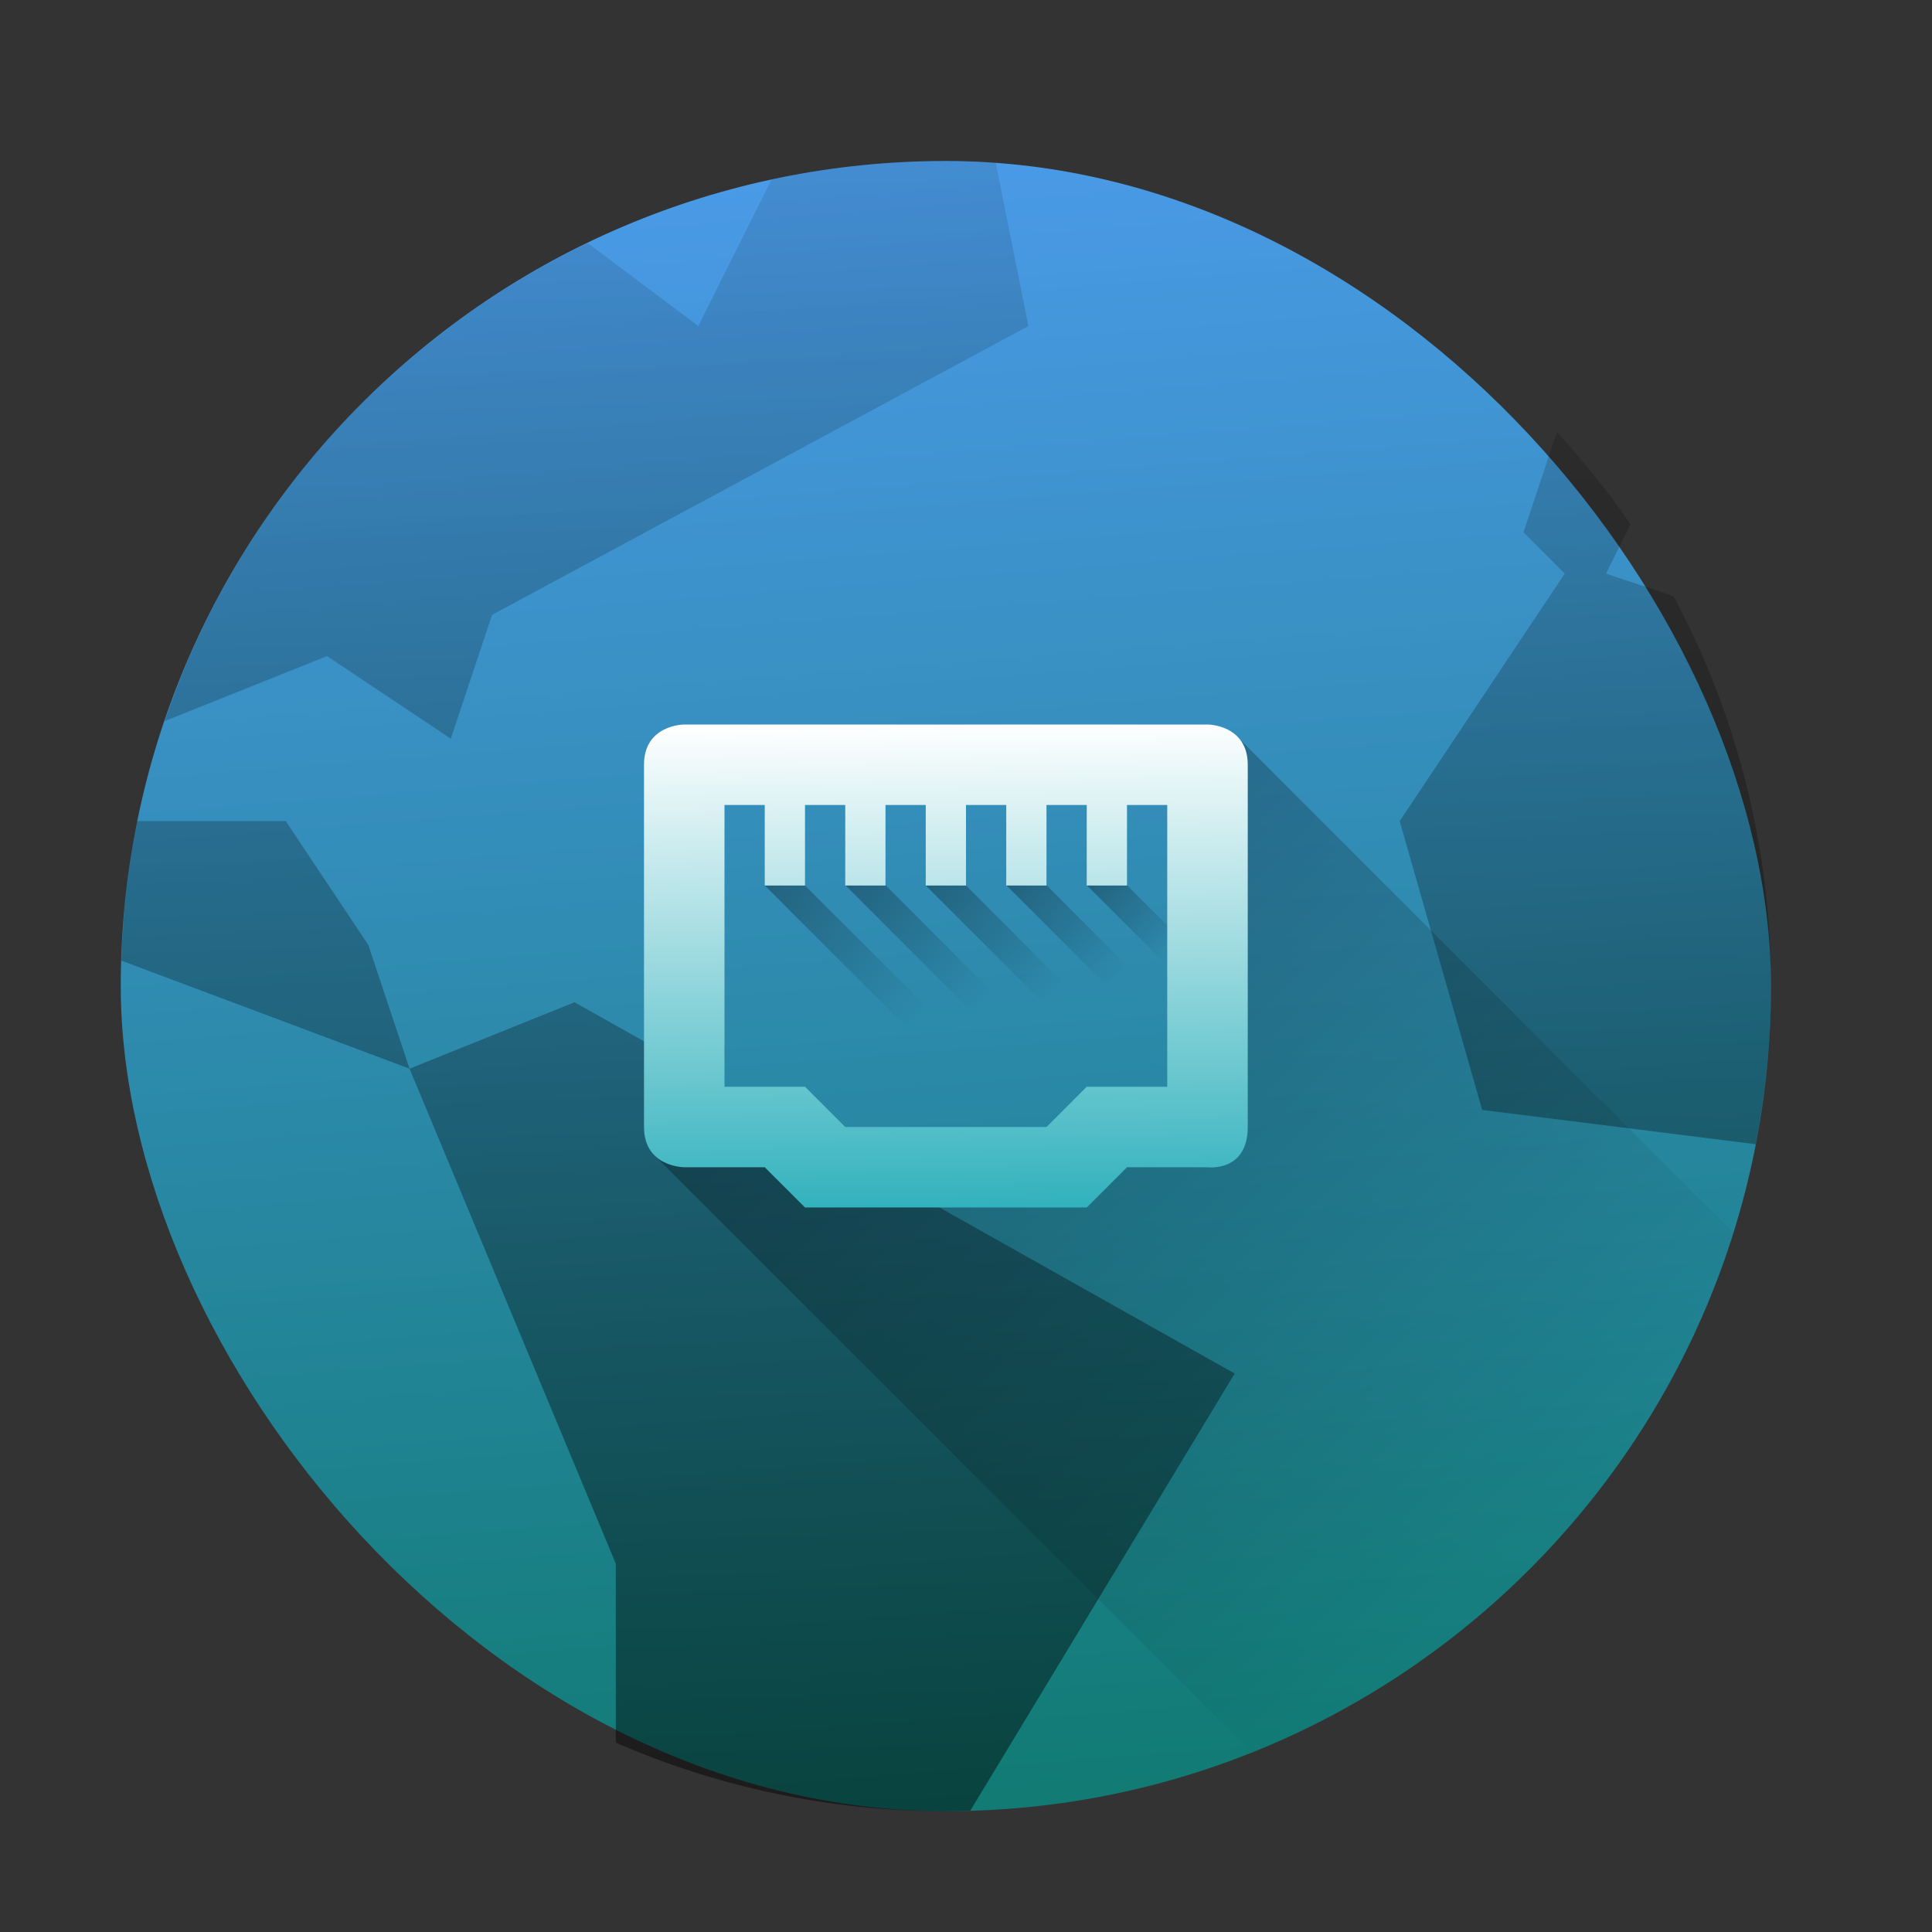 <?xml version="1.0" encoding="UTF-8" standalone="no"?>
<!-- Created with Inkscape (http://www.inkscape.org/) -->

<svg
   xmlns:dc="http://purl.org/dc/elements/1.1/"
   xmlns:cc="http://creativecommons.org/ns#"
   xmlns:rdf="http://www.w3.org/1999/02/22-rdf-syntax-ns#"
   xmlns:svg="http://www.w3.org/2000/svg"
   xmlns="http://www.w3.org/2000/svg"
   xmlns:xlink="http://www.w3.org/1999/xlink"
   xmlns:sodipodi="http://sodipodi.sourceforge.net/DTD/sodipodi-0.dtd"
   xmlns:inkscape="http://www.inkscape.org/namespaces/inkscape"
   version="1.1"
   id="svg10218"
   width="48"
   height="48"
   viewBox="0 0 48 48"
   sodipodi:docname="knetwalk.svg"
   inkscape:version="0.92.3 (2405546, 2018-03-11)">
  <rect x="0" y="0" width="48" height="48" fill="#333333" stroke="none"/>
  <defs
     id="defs10222">
    <linearGradient
       inkscape:collect="always"
       id="linearGradient953">
      <stop
         style="stop-color:#000000;stop-opacity:1;"
         offset="0"
         id="stop949" />
      <stop
         style="stop-color:#000000;stop-opacity:0;"
         offset="1"
         id="stop951" />
    </linearGradient>
    <linearGradient
       inkscape:collect="always"
       id="linearGradient906">
      <stop
         style="stop-color:#000000;stop-opacity:1;"
         offset="0"
         id="stop902" />
      <stop
         style="stop-color:#000000;stop-opacity:0;"
         offset="1"
         id="stop904" />
    </linearGradient>
    <linearGradient
       inkscape:collect="always"
       id="linearGradient862">
      <stop
         style="stop-color:#ffffff;stop-opacity:1;"
         offset="0"
         id="stop858" />
      <stop
         style="stop-color:#28aeba;stop-opacity:1"
         offset="1"
         id="stop860" />
    </linearGradient>
    <linearGradient
       inkscape:collect="always"
       id="linearGradient848">
      <stop
         style="stop-color:#000000;stop-opacity:1;"
         offset="0"
         id="stop844" />
      <stop
         style="stop-color:#000000;stop-opacity:0;"
         offset="1"
         id="stop846" />
    </linearGradient>
    <linearGradient
       inkscape:collect="always"
       id="linearGradient840">
      <stop
         style="stop-color:#117b74;stop-opacity:1"
         offset="0"
         id="stop836" />
      <stop
         style="stop-color:#4a9ae7;stop-opacity:1"
         offset="1"
         id="stop838" />
    </linearGradient>
    <linearGradient
       inkscape:collect="always"
       xlink:href="#linearGradient840"
       id="linearGradient842"
       x1="27.096"
       y1="43.413"
       x2="24"
       y2="4.002"
       gradientUnits="userSpaceOnUse"
       gradientTransform="matrix(1.025,0,0,1.025,-1.1,-0.1)" />
    <linearGradient
       inkscape:collect="always"
       xlink:href="#linearGradient848"
       id="linearGradient850"
       x1="26.776"
       y1="59.731"
       x2="24.586"
       y2="-6.125"
       gradientUnits="userSpaceOnUse"
       gradientTransform="matrix(1.025,0,0,1.025,-1.1,-0.1)" />
    <linearGradient
       inkscape:collect="always"
       xlink:href="#linearGradient862"
       id="linearGradient864"
       x1="23.778"
       y1="17.975"
       x2="23.92"
       y2="30.556"
       gradientUnits="userSpaceOnUse"
       gradientTransform="translate(-1)" />
    <linearGradient
       inkscape:collect="always"
       xlink:href="#linearGradient906"
       id="linearGradient908"
       x1="23"
       y1="20"
       x2="39.639"
       y2="36.639"
       gradientUnits="userSpaceOnUse" />
    <linearGradient
       inkscape:collect="always"
       xlink:href="#linearGradient953"
       id="linearGradient955"
       x1="27.5"
       y1="21.5"
       x2="29.417"
       y2="23.417"
       gradientUnits="userSpaceOnUse" />
    <linearGradient
       inkscape:collect="always"
       xlink:href="#linearGradient953"
       id="linearGradient957"
       x1="25.5"
       y1="21.5"
       x2="28"
       y2="24"
       gradientUnits="userSpaceOnUse" />
    <linearGradient
       inkscape:collect="always"
       xlink:href="#linearGradient953"
       id="linearGradient959"
       x1="23.496"
       y1="21.504"
       x2="26.409"
       y2="24.417"
       gradientUnits="userSpaceOnUse" />
    <linearGradient
       inkscape:collect="always"
       xlink:href="#linearGradient953"
       id="linearGradient961"
       x1="21.5"
       y1="21.5"
       x2="24.614"
       y2="24.614"
       gradientUnits="userSpaceOnUse" />
    <linearGradient
       inkscape:collect="always"
       xlink:href="#linearGradient953"
       id="linearGradient963"
       x1="19.496"
       y1="21.504"
       x2="22.992"
       y2="25"
       gradientUnits="userSpaceOnUse" />
  </defs>
  <sodipodi:namedview
     pagecolor="#ffffff"
     bordercolor="#666666"
     borderopacity="1"
     objecttolerance="10"
     gridtolerance="10"
     guidetolerance="10"
     inkscape:pageopacity="0"
     inkscape:pageshadow="2"
     inkscape:window-width="1920"
     inkscape:window-height="1020"
     id="namedview10220"
     showgrid="false"
     inkscape:zoom="14.06"
     inkscape:cx="19.812104"
     inkscape:cy="17.581344"
     inkscape:window-x="0"
     inkscape:window-y="30"
     inkscape:window-maximized="1"
     inkscape:current-layer="svg10218">
    <inkscape:grid
       type="xygrid"
       id="grid866" />
  </sodipodi:namedview>
  <rect
     width="41"
     x="3"
     y="4"
     rx="20.5"
     height="40.998"
     id="rect37"
     style="fill:url(#linearGradient842);fill-opacity:1;stroke-width:1.577" />
  <path
     d="m 23.5,4 c -1.489,0 -2.936,0.164 -4.332,0.462 L 17.35,8.1 14.603,6.04 C 9.677,8.409 5.861,12.674 4.093,17.914 L 8.125,16.301 11.2,18.351 12.225,15.276 25.55,8.101 24.738,4.041 C 24.328,4.017 23.916,4.002 23.5,4.002 M 38.681,10.733 37.85,13.226 l 1.025,1.025 -4.1,6.15 2.05,7.175 6.798,0.852 c 0.244,-1.271 0.377,-2.581 0.377,-3.926 0,-3.51 -0.878,-6.806 -2.421,-9.69 L 39.9,14.251 40.51,13.028 C 39.962,12.214 39.337,11.459 38.681,10.733 M 3.407,20.401 c -0.226,1.123 -0.355,2.283 -0.391,3.466 L 10.175,26.551 9.15,23.476 7.1,20.401 Z M 10.175,26.551 15.3,38.85 v 4.447 C 17.81,44.388 20.58,45 23.5,45 c 0.203,0 0.404,-0.008 0.607,-0.014 L 30.675,34.125 14.275,24.901 Z"
     id="path39"
     inkscape:connector-curvature="0"
     style="opacity:0.6;fill:url(#linearGradient850);fill-opacity:1;fill-rule:evenodd;stroke-width:1.577"
     sodipodi:nodetypes="cccccccccccccccccscccccccccccccscccc" />
  <path
     style="opacity:0.3;fill:url(#linearGradient908);fill-opacity:1;stroke:none;stroke-width:4.225;stroke-linecap:round;stroke-linejoin:round;stroke-miterlimit:4;stroke-dasharray:none;stroke-dashoffset:0;stroke-opacity:1;paint-order:normal"
     d="M 30.602 18.168 L 30.406 24.711 L 29.385 28.186 L 19.42 28.379 L 16.211 28.656 L 31.094 43.539 C 36.796 41.274 41.231 36.543 43.07 30.637 L 30.602 18.168 z "
     id="rect879" />
  <path
     style="opacity:0.3;fill:url(#linearGradient961);fill-opacity:1;stroke:none;stroke-width:2.367;stroke-linecap:round;stroke-linejoin:round;stroke-miterlimit:4;stroke-dasharray:none;stroke-dashoffset:0;stroke-opacity:1;paint-order:normal"
     d="M 21.5 21.5 L 21.004 21.996 L 28.008 29 L 29.008 29 L 22.004 21.996 L 22 22 L 21.5 21.5 z "
     id="path923" />
  <path
     style="opacity:0.3;fill:url(#linearGradient957);fill-opacity:1;stroke:none;stroke-width:2.367;stroke-linecap:round;stroke-linejoin:round;stroke-miterlimit:4;stroke-dasharray:none;stroke-dashoffset:0;stroke-opacity:1;paint-order:normal"
     d="M 25.5 21.5 L 25.004 21.996 L 31 27.992 L 31 26.992 L 26.004 21.996 L 26 22 L 25.5 21.5 z "
     id="path921" />
  <path
     style="opacity:0.3;fill:url(#linearGradient955);fill-opacity:1;stroke:none;stroke-width:2.367;stroke-linecap:round;stroke-linejoin:round;stroke-miterlimit:4;stroke-dasharray:none;stroke-dashoffset:0;stroke-opacity:1;paint-order:normal"
     d="M 27.5 21.5 L 27.004 21.996 L 31 25.992 L 31 24.992 L 28.004 21.996 L 28 22 L 27.5 21.5 z "
     id="path919" />
  <path
     style="opacity:0.3;fill:url(#linearGradient963);fill-opacity:1;stroke:none;stroke-width:2.367;stroke-linecap:round;stroke-linejoin:round;stroke-miterlimit:4;stroke-dasharray:none;stroke-dashoffset:0;stroke-opacity:1;paint-order:normal"
     d="M 19.496 21.504 L 19 22 L 26 29 L 27 29 L 20 22 L 19.996 22.004 L 19.496 21.504 z "
     id="path917" />
  <path
     style="opacity:0.3;fill:url(#linearGradient959);fill-opacity:1;stroke:none;stroke-width:2.367;stroke-linecap:round;stroke-linejoin:round;stroke-miterlimit:4;stroke-dasharray:none;stroke-dashoffset:0;stroke-opacity:1;paint-order:normal"
     d="M 23.496 21.504 L 23 22 L 30 29 L 30 28 L 24 22 L 23.996 22.004 L 23.496 21.504 z "
     id="rect886" />
  <path
     style="opacity:1;fill:url(#linearGradient864);fill-opacity:1"
     d="m 17,18 c 0,0 -1,0 -1,1 v 9 c 0,1 1,1 1,1 h 2 l 1,1 h 7 l 1,-1 h 2 c 0,0 1,0.13 1,-1 v -9 c 0,-1 -1,-1 -1,-1 z m 1,2 h 1 v 2 h 1 v -2 h 1 v 2 h 1 v -2 h 1 v 2 h 1 v -2 h 1 v 2 h 1 v -2 h 1 v 2 h 1 v -2 h 1 v 7 h -2 l -1,1 h -5 l -1,-1 h -2 z"
     id="path5"
     inkscape:connector-curvature="0" />
</svg>
